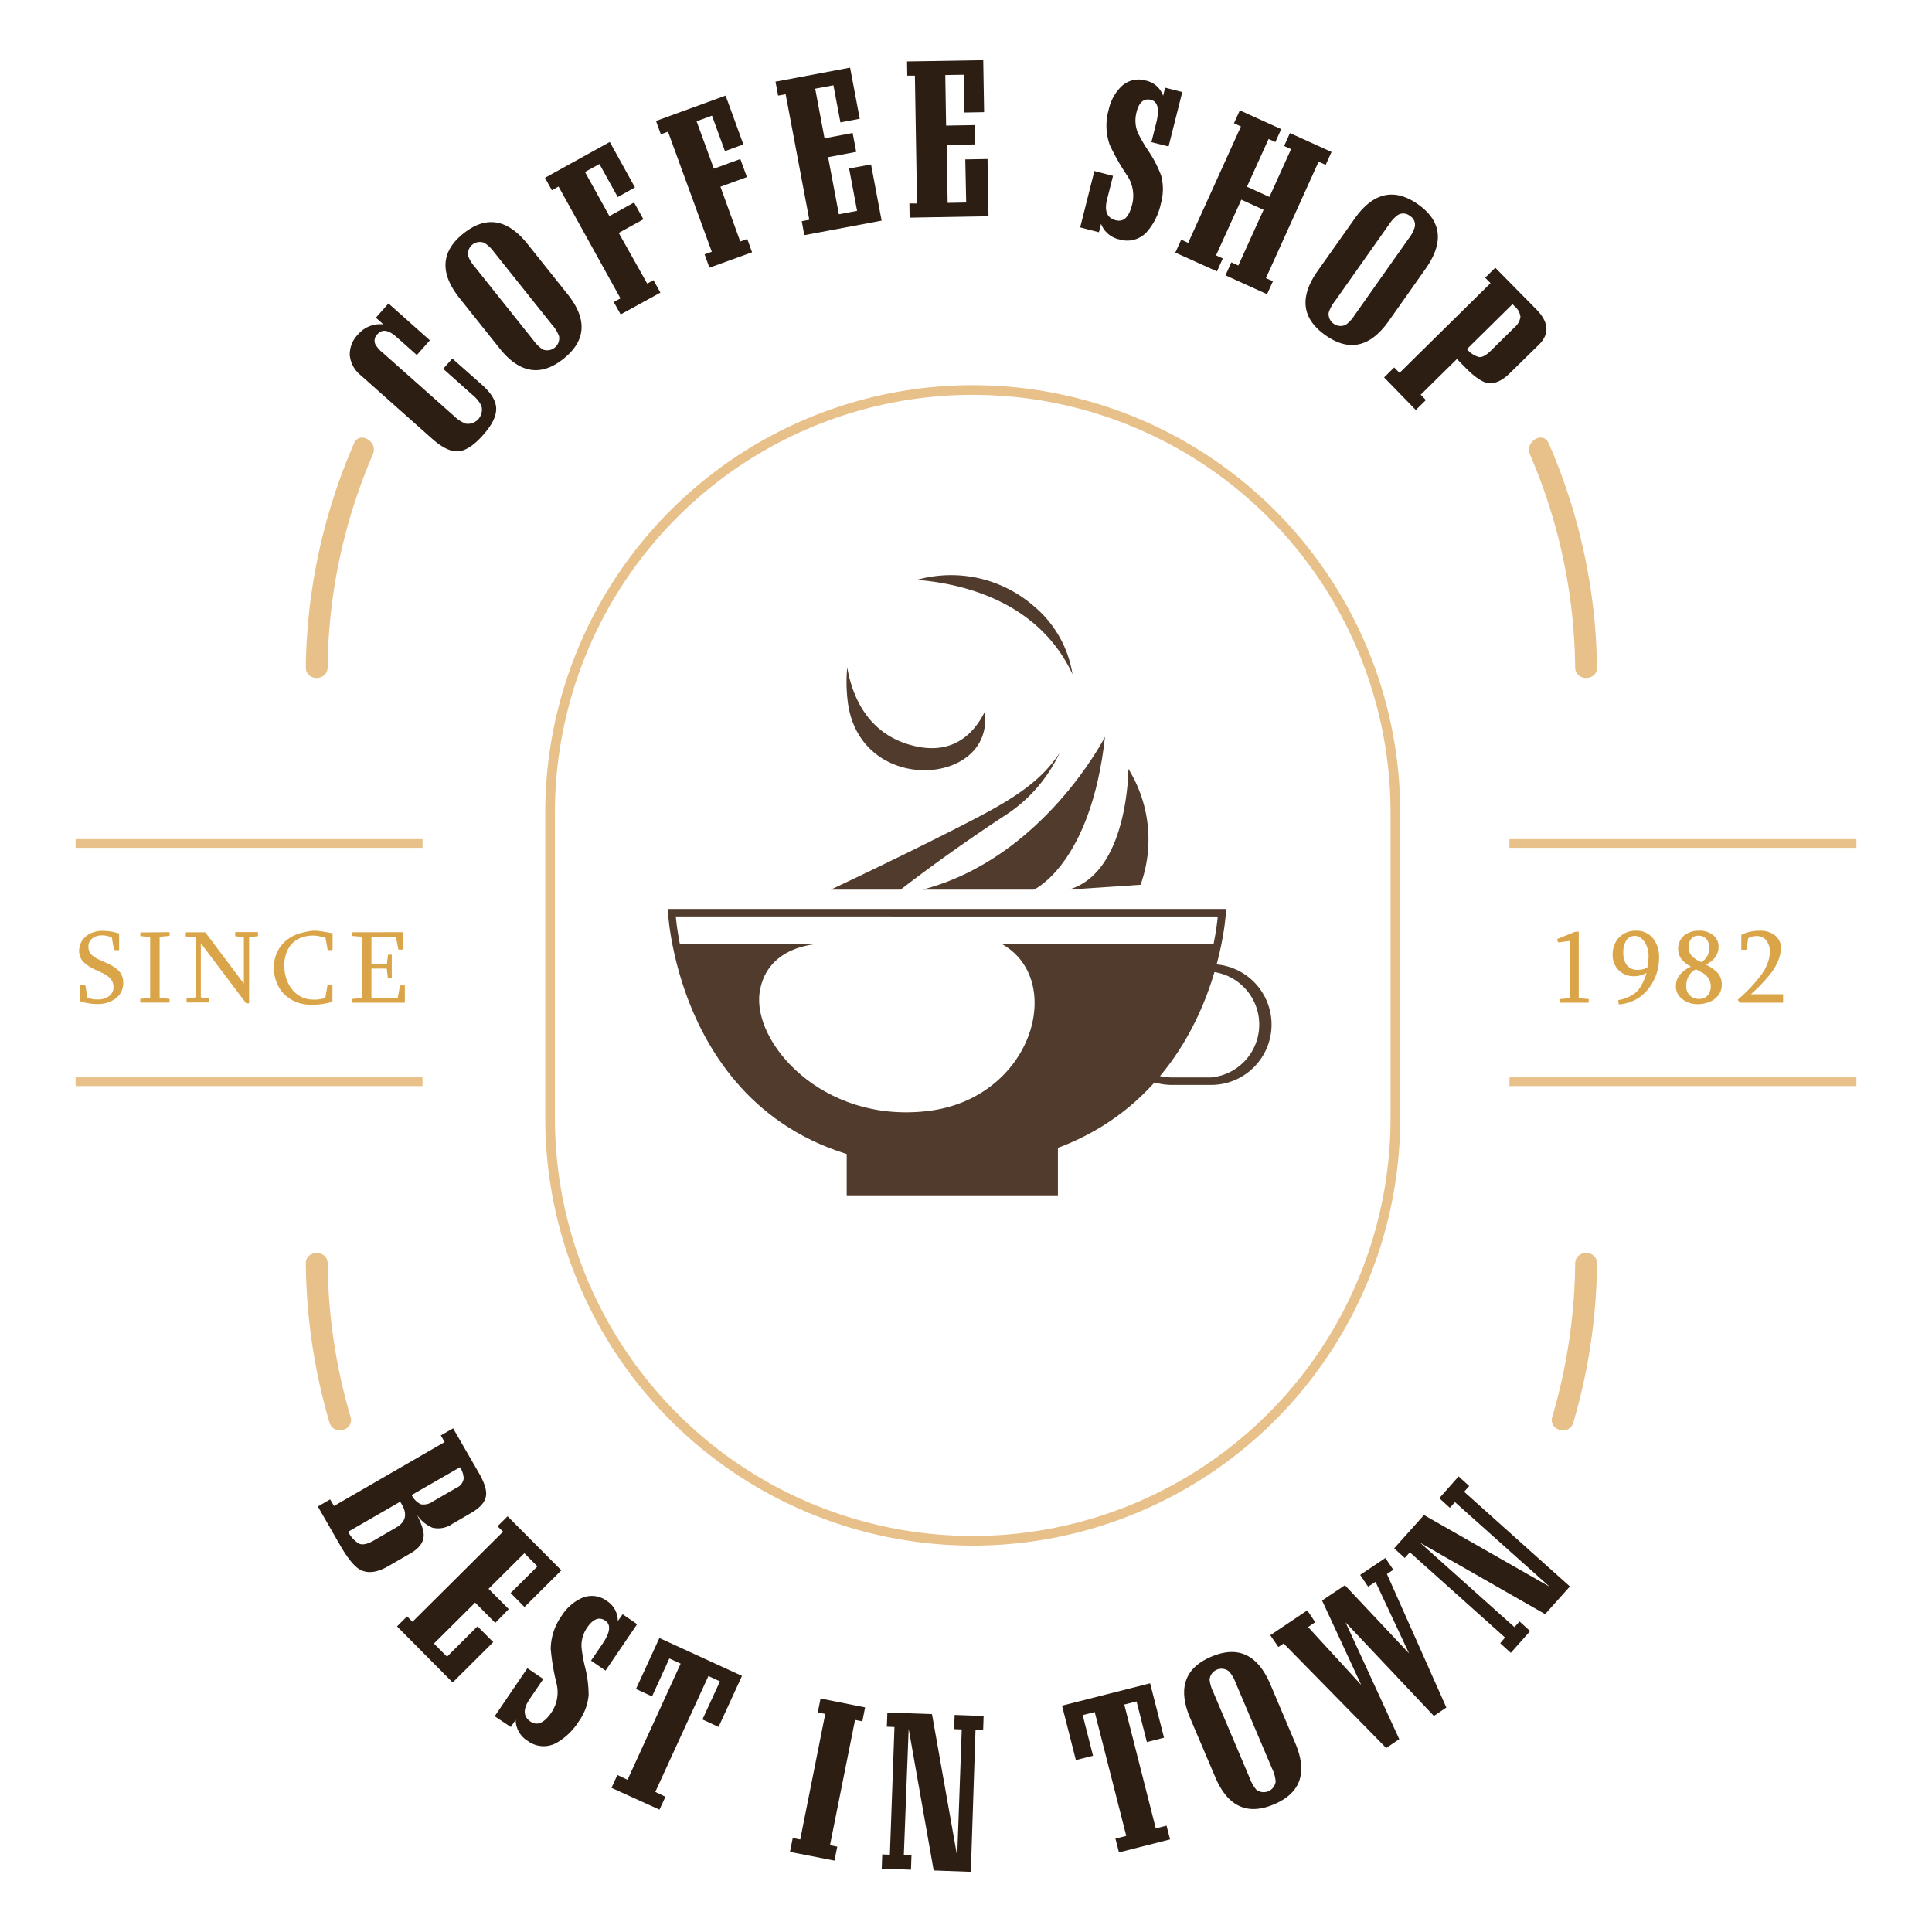 <svg id="Слой_1" data-name="Слой 1" xmlns="http://www.w3.org/2000/svg" viewBox="0 0 400 400"><defs><style>.cls-1{fill:#e8c08a;}.cls-2{fill:#daa449;}.cls-3{fill:none;stroke:#e8c08a;stroke-miterlimit:10;stroke-width:2px;}.cls-4{fill:#2d1e14;}.cls-5{fill:#503b2d;}</style></defs><rect class="cls-1" x="312.52" y="173.73" width="71.83" height="1.81"/><rect class="cls-1" x="312.52" y="223.05" width="71.83" height="1.81"/><rect class="cls-1" x="15.65" y="173.73" width="71.83" height="1.81"/><rect class="cls-1" x="15.65" y="223.05" width="71.83" height="1.81"/><path class="cls-2" d="M23.71,196.7c-.07,0-.11,0-.11-.09l-.43-2.43s0-.08-.09-.11a5,5,0,0,0-2-.41,3.12,3.12,0,0,0-1.91.59A2.1,2.1,0,0,0,18.3,196a2.34,2.34,0,0,0,.77,1.78,6.61,6.61,0,0,0,1.69,1l1.41.65a8.08,8.08,0,0,1,2.4,1.54,3.43,3.43,0,0,1,.94,2.44,3.94,3.94,0,0,1-1.67,3.39,6.23,6.23,0,0,1-3.75,1.08,11.94,11.94,0,0,1-2.65-.34,5,5,0,0,1-.77-.23c-.07,0-.11-.07-.11-.11V204c0-.07,0-.1.11-.1h.89c.07,0,.1.05.1.08l.44,2.44s0,0,0,.06l.05.06a4.71,4.71,0,0,0,2.11.38,3.89,3.89,0,0,0,2.24-.62,2.29,2.29,0,0,0,1-2c0-1.19-.79-2.15-2.37-2.89l-1.42-.66a8.22,8.22,0,0,1-2.33-1.5,3.21,3.21,0,0,1-1-2.36,3.82,3.82,0,0,1,.84-2.43A4.36,4.36,0,0,1,19.41,193a5.53,5.53,0,0,1,1.78-.28,11.08,11.08,0,0,1,2.58.31c.24.05.5.12.79.21.07,0,.1,0,.1.1v3.28c0,.07,0,.11-.1.11Z"/><path class="cls-2" d="M35,193c.07,0,.11,0,.11.1v.56a.1.1,0,0,1-.11.11l-1.84.18a.1.1,0,0,0-.11.1v12.46a.1.1,0,0,0,.11.11l1.84.17c.07,0,.11,0,.11.12v.55a.1.1,0,0,1-.11.11H29.14c-.07,0-.1,0-.1-.11v-.55c0-.08,0-.12.1-.12l1.84-.17a.1.1,0,0,0,.11-.11V194.07A.1.1,0,0,0,31,194l-1.84-.18c-.07,0-.1,0-.1-.11v-.56c0-.07,0-.1.1-.1Z"/><path class="cls-2" d="M38.48,193.12c0-.07,0-.1.11-.1H42.4a.13.13,0,0,1,.09,0l8,10.63v-9.53a.1.1,0,0,0-.1-.11l-1.6-.16c-.07,0-.1,0-.1-.12v-.65c0-.07,0-.1.1-.1h4.51c.07,0,.11,0,.11.1v.65c0,.08,0,.12-.11.12l-1.63.16c-.07,0-.1,0-.1.11v13.49c0,.08,0,.11-.13.11h-.41a.24.24,0,0,1-.11-.06l-9.34-12.37v11.11c0,.08,0,.11.09.11l1.58.17a.1.1,0,0,1,.11.11v.65a.1.1,0,0,1-.11.11h-4.5c-.08,0-.12,0-.12-.11v-.65c0-.07,0-.11.12-.11l1.64-.17a.1.1,0,0,0,.11-.11V194.16a.1.1,0,0,0-.11-.11l-1.84-.16c-.07,0-.11,0-.11-.12Z"/><path class="cls-2" d="M65,192.69c.26,0,.56,0,.89.05s.67.08,1,.14.67.1,1,.17l.86.16c.07,0,.11,0,.11.1v3.28a.1.1,0,0,1-.11.11h-.84l-.08,0a.08.08,0,0,1,0-.07l-.43-2.43a.14.14,0,0,0-.08-.11L66.8,194l-.61-.14a4.5,4.5,0,0,0-.64-.11,5,5,0,0,0-.64-.05,6.91,6.91,0,0,0-2.58.45,5.2,5.2,0,0,0-1.9,1.25,5.59,5.59,0,0,0-1.17,2,7.37,7.37,0,0,0-.4,2.5,8.57,8.57,0,0,0,.42,2.7,6.91,6.91,0,0,0,1.21,2.26,5.67,5.67,0,0,0,1.88,1.53,5.41,5.41,0,0,0,2.45.56c.16,0,.35,0,.57,0s.45,0,.67-.06l.67-.11a1.85,1.85,0,0,0,.56-.19.14.14,0,0,0,.08-.12l.43-2.44s0,0,0-.05a.11.11,0,0,1,.08,0h.84c.07,0,.11,0,.11.1v3.27s0,.08-.11.11l-.8.19-.94.18c-.35.05-.71.1-1.11.14a13,13,0,0,1-1.31.06,9.4,9.4,0,0,1-2.23-.26,7.84,7.84,0,0,1-1.91-.75,7.1,7.1,0,0,1-1.57-1.18,6.74,6.74,0,0,1-1.14-1.51,8,8,0,0,1-.73-1.82,8.4,8.4,0,0,1,0-4.3,7.39,7.39,0,0,1,.86-1.89,7.3,7.3,0,0,1,1.31-1.51,8.14,8.14,0,0,1,1.67-1.09,8.24,8.24,0,0,1,2-.67A10.26,10.26,0,0,1,65,192.69Z"/><path class="cls-2" d="M83.38,193c.07,0,.11,0,.11.1v3.4a.1.1,0,0,1-.11.11h-.8c-.07,0-.11,0-.11-.08L82,194.1c0-.06,0-.09-.11-.09H77c-.07,0-.1,0-.1.11v5.35c0,.07,0,.1.1.1h3c.08,0,.12,0,.12-.08l.21-1.76s0-.08.11-.08H81a.1.1,0,0,1,.11.11v4.7a.1.1,0,0,1-.11.11h-.59c-.07,0-.11,0-.11-.09l-.21-1.86q0-.09-.12-.09H77c-.07,0-.1,0-.1.11v5.85c0,.07,0,.11.1.11h5.26c.08,0,.11,0,.11-.09l.44-2.41s0-.08.1-.08h.81c.07,0,.1,0,.1.1v3.36c0,.08,0,.11-.1.11H73a.1.1,0,0,1-.11-.11v-.55c0-.08,0-.12.11-.12l1.84-.17c.07,0,.1,0,.1-.11V194a.12.12,0,0,0-.1-.06L73,193.79a.1.1,0,0,1-.11-.11v-.56c0-.07,0-.1.11-.1Z"/><path class="cls-2" d="M326.78,192.88c.06,0,.08,0,.08.1v13.57c0,.08.05.12.14.13l1.84.15c.06,0,.08,0,.08.1v.58c0,.05,0,.08-.08.08H323c-.06,0-.09,0-.09-.08v-.58a.09.09,0,0,1,.09-.1l1.94-.15a.16.16,0,0,0,.09,0,.11.11,0,0,0,0-.1V194.94c0-.08,0-.12-.1-.12l-2.3.29a.13.13,0,0,1-.08-.08l-.15-.56s0,0,0-.05l0,0,3.64-1.48.11,0Z"/><path class="cls-2" d="M339.5,204.53a9.48,9.48,0,0,0,.73-1.31,9.76,9.76,0,0,0,.67-1.81,4.88,4.88,0,0,1-2.53.7,4.36,4.36,0,0,1-3.26-1.25,4.45,4.45,0,0,1-1.23-3.25,5.23,5.23,0,0,1,.74-2.74,4.49,4.49,0,0,1,2.09-1.8,4.93,4.93,0,0,1,2-.38,4.33,4.33,0,0,1,3.59,1.67,6.08,6.08,0,0,1,1.19,3.85,10.31,10.31,0,0,1-2.5,6.86,8.36,8.36,0,0,1-5.72,2.87c-.09,0-.13,0-.13-.08l-.11-.7s.05-.08.15-.13a7.8,7.8,0,0,0,3.43-1.49A5.16,5.16,0,0,0,339.5,204.53Zm1.57-4.24.17-1.2a9.71,9.71,0,0,0,.08-1.21,5.57,5.57,0,0,0-.39-2,3.86,3.86,0,0,0-1.21-1.69,2,2,0,0,0-1.27-.41,2,2,0,0,0-1.83,1.06,4.55,4.55,0,0,0-.53,2.32,4.35,4.35,0,0,0,.69,2.63,2.68,2.68,0,0,0,2.33,1,4,4,0,0,0,1.57-.3A2.36,2.36,0,0,0,341.07,200.29Z"/><path class="cls-2" d="M351.84,192.69a4.33,4.33,0,0,1,2.8.89,3,3,0,0,1,1.17,2.44c0,1.57-.88,2.8-2.63,3.71a7.53,7.53,0,0,1,2.48,1.75,3.65,3.65,0,0,1,.82,2.39,3.55,3.55,0,0,1-.89,2.4,4.61,4.61,0,0,1-2.18,1.35,6.09,6.09,0,0,1-1.87.28,5.06,5.06,0,0,1-3.17-1,3.23,3.23,0,0,1-1.39-2.69,3.64,3.64,0,0,1,.83-2.41,6.65,6.65,0,0,1,2.29-1.68,6.44,6.44,0,0,1-2-1.57,3.69,3.69,0,0,1,.64-4.92A4.86,4.86,0,0,1,351.84,192.69Zm-.11,14.12a2.23,2.23,0,0,0,2.29-1.57,3.06,3.06,0,0,0,.18-1.08,3.25,3.25,0,0,0-1.82-2.81c-.39-.23-.81-.45-1.25-.66a3.14,3.14,0,0,0-1.48,1.36,3.86,3.86,0,0,0-.52,2,2.53,2.53,0,0,0,1.46,2.54A2.73,2.73,0,0,0,351.73,206.81Zm-.12-13.08a1.77,1.77,0,0,0-1.47.66,2.44,2.44,0,0,0-.53,1.61,2.72,2.72,0,0,0,.64,1.89,6.34,6.34,0,0,0,1.87,1.27h.15a3.15,3.15,0,0,0,1.59-3,2.59,2.59,0,0,0-.6-1.78A2.09,2.09,0,0,0,351.61,193.73Z"/><path class="cls-2" d="M369.09,205.84c.05,0,.08,0,.08.08v1.59a.07.07,0,0,1-.08.08h-8.92l0,0-.33-.54a.19.19,0,0,1,0-.07.08.08,0,0,1,0-.07,30.79,30.79,0,0,0,5-5.34,9.29,9.29,0,0,0,1.1-2.12,6.71,6.71,0,0,0,.49-2.44,3.55,3.55,0,0,0-.68-2.21,2.4,2.4,0,0,0-2-1,3.79,3.79,0,0,0-1.7.39c-.06,0-.1.08-.12.2l-.35,2.19s0,.06-.09.06h-.88c-.06,0-.09,0-.09-.08v-2.89a.2.2,0,0,1,.09-.15,6.45,6.45,0,0,1,1.8-.63,9.31,9.31,0,0,1,2-.19,4.73,4.73,0,0,1,3,.91,3.21,3.21,0,0,1,1.31,2.66,7.26,7.26,0,0,1-.66,2.83,11,11,0,0,1-1.39,2.37,34.39,34.39,0,0,1-4.17,4.38Z"/><path class="cls-3" d="M288.9,231.53A87.51,87.51,0,0,1,201.39,319h0a87.51,87.51,0,0,1-87.5-87.51V168.25a87.51,87.51,0,0,1,87.5-87.5h0a87.51,87.51,0,0,1,87.51,87.5Z"/><path class="cls-4" d="M80.43,62.83,89,70.46l-2.7,3.05-4.23-3.76q-2.48-2.19-3.91-.57a1.83,1.83,0,0,0-.46,2.08A5.84,5.84,0,0,0,79.21,73L93.92,86.06a7.49,7.49,0,0,0,2.47,1.65A2.92,2.92,0,0,0,99.66,84a7,7,0,0,0-1.9-2.29l-6-5.35,1.89-2.13,6.16,5.46q2.94,2.63,2.92,5T100,90.09q-2.82,3.18-5.12,3.35c-1.53.11-3.35-.76-5.44-2.63L74.71,77.72a6.12,6.12,0,0,1-2.29-4.13,5.86,5.86,0,0,1,1.72-4.36,6,6,0,0,1,5.23-2.07l-1.55-1.38Z"/><path class="cls-4" d="M95.17,61.76q-6.24-7.82.79-13.43t13.27,2.2l8.27,10.36q6.21,7.77-.83,13.39t-13.24-2.16Zm3.17-6.47,12.1,15.17a7.92,7.92,0,0,0,1.91,1.89,2.5,2.5,0,0,0,3.4-2.71,7,7,0,0,0-1.38-2.31L102.26,52.16a7.13,7.13,0,0,0-2-1.89A2.47,2.47,0,0,0,96.92,53,7.74,7.74,0,0,0,98.34,55.29Z"/><path class="cls-4" d="M128.5,65.1l-1.43-2.57,1.39-.76L115.64,38.62l-1.38.77-1.43-2.58,13.42-7.42,5.21,9.41-3.56,2-3.79-6.84-3,1.64,5.06,9.14,5.11-2.82,1.93,3.48-5.11,2.82L134,58.72,135.3,58l1.43,2.58Z"/><path class="cls-4" d="M146.88,55.42l-1-2.76,1.49-.54-9.07-24.86-1.48.54-1-2.76,14.41-5.25,3.68,10.11-3.82,1.39-2.68-7.35-3.19,1.17,3.58,9.81,5.48-2,1.36,3.74-5.48,2L153.26,50l1.45-.53,1,2.76Z"/><path class="cls-4" d="M166.52,48.69,166,45.8l1.56-.3-4.9-26-1.56.29-.54-2.88L176,14l2,10.58-4,.76-1.45-7.69-3.77.71,1.93,10.27,5.82-1.1.74,3.91-5.82,1.1,2.23,11.82,3.77-.71-1.65-8.76,4.54-.85,2.19,11.64Z"/><path class="cls-4" d="M188.33,45.06l-.05-2.94,1.58,0-.44-26.46-1.58,0-.05-2.94,15.78-.26.18,10.76-4.07.07-.13-7.82-3.84.06L195.88,26l5.93-.1.07,4L196,30l.2,12,3.84-.07L199.85,33l4.61-.08.2,11.85Z"/><path class="cls-4" d="M223.64,47.08l2.94-11.67,3.86,1-1.23,4.86c-.61,2.43,0,3.87,1.76,4.32s2.78-.7,3.45-3.33a7.5,7.5,0,0,0-1.11-6A45.06,45.06,0,0,1,229.76,30a12,12,0,0,1-.22-7.28,9.6,9.6,0,0,1,2.6-4.8,5.17,5.17,0,0,1,5.08-1.24,4.83,4.83,0,0,1,3.59,3.14l.42-1.67,3.55.9-2.84,11.27-3.55-.89,1-4q1.05-4.21-1.09-4.75c-1.49-.38-2.5.49-3,2.59a6.68,6.68,0,0,0,.26,4.17,29.56,29.56,0,0,0,2.14,3.71,24.7,24.7,0,0,1,2.71,5.21,11.13,11.13,0,0,1-.08,5.86,12.93,12.93,0,0,1-2.79,5.68,5.45,5.45,0,0,1-5.69,1.69,5.19,5.19,0,0,1-3.89-3.26l-.44,1.75Z"/><path class="cls-4" d="M243.34,52.3l1.22-2.68,1.44.66,10.92-24.1-1.44-.66,1.21-2.67,8.57,3.88-1.21,2.68-1.4-.64-4.48,9.89,4.65,2.11,4.48-9.89-1.44-.65,1.21-2.68,8.61,3.91-1.21,2.67L273,33.48,262.1,57.58l1.45.65-1.22,2.68L253.72,57l1.22-2.68,1.44.65,5.23-11.53L257,41.34l-5.23,11.53,1.4.64-1.21,2.68Z"/><path class="cls-4" d="M280.45,45.29q5.76-8.17,13.12-3t1.59,13.35l-7.64,10.83q-5.75,8.13-13.1,2.94t-1.61-13.32Zm7.09,1.24L276.36,62.38a7.81,7.81,0,0,0-1.28,2.37,2.49,2.49,0,0,0,3.54,2.5,7.13,7.13,0,0,0,1.84-2l11.19-15.86A7.06,7.06,0,0,0,292.91,47a2.11,2.11,0,0,0-1-2.29,2.13,2.13,0,0,0-2.53-.18A7.73,7.73,0,0,0,287.54,46.53Z"/><path class="cls-4" d="M286.56,78.14l2.09-2.06,1.11,1.12L308.6,58.62l-1.11-1.12,2.09-2.07,8.48,8.6q3.94,4,.53,7.36l-6,5.88c-1.67,1.65-3.26,2.3-4.75,2q-1.72-.41-4.39-3.1l-1.81-1.84-7.5,7.4,1.08,1.1-2.09,2.06Zm17.15-5.86a5,5,0,0,0,2.48,1.64c.66.1,1.47-.33,2.44-1.28l4.91-4.84a3.49,3.49,0,0,0,1.25-2.17,3.22,3.22,0,0,0-1.16-2.17l-.48-.49Z"/><path class="cls-4" d="M65.81,311.9l2.54-1.47.8,1.37,22.91-13.24-.8-1.37,2.55-1.47,5.29,9.16q1.71,2.94,1.54,4.65-.18,2-3,3.65l-4,2.33a5.16,5.16,0,0,1-4.09.79,7.15,7.15,0,0,1-3.24-2.72c1,2,1.5,3.48,1.4,4.52-.09,1.34-1,2.52-2.8,3.55l-4.51,2.6c-2.34,1.36-4.32,1.59-5.91.7q-1.73-1-4-4.9Zm11.66,7L82,316.27q3-1.72,1.18-4.81l-.32-.55-10.77,6.22a5.85,5.85,0,0,0,2.3,2.49C75.12,319.91,76.14,319.67,77.47,318.9Zm17.76-15.12-10,5.75a4.12,4.12,0,0,0,1.92,1.92,3.35,3.35,0,0,0,2.54-.63l4.77-2.76A2.51,2.51,0,0,0,96,306.15,4.35,4.35,0,0,0,95.23,303.78Z"/><path class="cls-4" d="M82.2,336.73l2.08-2.08,1.12,1.12,18.76-18.66L103,316l2.09-2.07,11.13,11.19-7.63,7.59-2.87-2.89,5.55-5.52-2.71-2.72-7.41,7.37,4.18,4.2L102.54,336l-4.17-4.2-8.53,8.48L92.55,343l6.31-6.29,3.26,3.27-8.4,8.36Z"/><path class="cls-4" d="M102.42,355.33l6.77-9.95,3.29,2.24-2.82,4.15q-2.11,3.11.16,4.66,2.1,1.43,4.39-1.94a7.52,7.52,0,0,0,1-6,47.38,47.38,0,0,1-1.19-7.1,12.1,12.1,0,0,1,2.3-6.91,9.64,9.64,0,0,1,4.1-3.61,5.16,5.16,0,0,1,5.19.57,4.87,4.87,0,0,1,2.3,4.19l1-1.42,3,2.06-6.54,9.61-3-2.06,2.34-3.44c1.63-2.39,1.84-4,.61-4.84s-2.51-.4-3.73,1.4a6.57,6.57,0,0,0-1.2,4,29.13,29.13,0,0,0,.74,4.22,23.84,23.84,0,0,1,.74,5.82,11,11,0,0,1-2.08,5.47,13.09,13.09,0,0,1-4.57,4.39,5.48,5.48,0,0,1-5.93-.38,5.17,5.17,0,0,1-2.53-4.4l-1,1.5Z"/><path class="cls-4" d="M126.6,370.16l1.22-2.67,2.1,1,11-24.05-2.34-1.07L135,351.22l-3.33-1.53,4.85-10.56,17.1,7.85-4.85,10.56L145.43,356l3.63-7.89L146.67,347l-11,24,2.1,1-1.23,2.67Z"/><path class="cls-4" d="M163.55,383.42l.58-2.88,1.55.31,5.18-26-1.55-.31.58-2.88,9.22,1.84-.57,2.89-1.51-.3-5.19,25.94,1.51.3-.58,2.89Z"/><path class="cls-4" d="M198.18,384.34l.94-26.28-1.58-.06.11-2.94,6,.22-.1,2.94-1.58-.06L201,387.54l-7.69-.28-5.18-29.33-1,26.17,1.58.06-.1,2.94-6.06-.22.11-2.94,1.58.06.95-26.44-1.58-.06.11-2.94,9.24.33Z"/><path class="cls-4" d="M231.67,383.52l-.73-2.85,2.24-.57-6.53-25.64-2.49.63,2.14,8.42-3.55.9-2.87-11.27,18.24-4.63L241,359.77l-3.55.91-2.14-8.42-2.54.65,6.52,25.64,2.23-.57.73,2.85Z"/><path class="cls-4" d="M246.41,355.72q-3.9-9.21,4.38-12.72T263,348.69l5.17,12.2q3.89,9.17-4.4,12.68t-12.17-5.65Zm4.79-5.38,7.57,17.87a7.84,7.84,0,0,0,1.34,2.33,2.5,2.5,0,0,0,4-1.69,7.15,7.15,0,0,0-.71-2.6l-7.58-17.87a7,7,0,0,0-1.39-2.35,2.47,2.47,0,0,0-4,1.73A7.94,7.94,0,0,0,251.2,350.34Z"/><path class="cls-4" d="M296.87,355.27,278.59,335.9l11.11,24.17L287,361.91l-21.24-21.65-1.09.73L263,338.55l7.66-5.14,1.64,2.45-1.47,1,11,12-8.11-17.49,4.73-3.17,13.28,14.12-6.94-14.82-1.54,1-1.64-2.44,5.22-3.5,1.64,2.44-1.32.88,12.3,27.64Z"/><path class="cls-4" d="M320.83,328.51,301.23,311l-1.05,1.18-2.19-2,4-4.51,2.19,2-1.05,1.18,21.9,19.61-5.13,5.73-25.87-14.78,19.52,17.47,1.05-1.18,2.19,2-4,4.51-2.19-2,1-1.18-19.71-17.65-1.05,1.18-2.19-2,6.17-6.89Z"/><path class="cls-1" d="M326.12,261.61a115.91,115.91,0,0,1-4.74,31.73c-.83,2.81,3.53,4,4.35,1.2a120,120,0,0,0,4.91-32.93c0-2.92-4.49-2.91-4.52,0Z"/><path class="cls-1" d="M316.75,94.07a114,114,0,0,1,9.37,44.11c0,2.91,4.56,2.91,4.52,0a119.52,119.52,0,0,0-10-46.39c-1.15-2.67-5-.36-3.9,2.28Z"/><path class="cls-1" d="M63.32,261.61a120.36,120.36,0,0,0,4.9,32.93c.83,2.79,5.19,1.61,4.36-1.2a115.91,115.91,0,0,1-4.74-31.73c0-2.91-4.55-2.92-4.52,0Z"/><path class="cls-1" d="M73.31,91.79a119.56,119.56,0,0,0-10,46.39c0,2.91,4.48,2.91,4.52,0a114,114,0,0,1,9.37-44.11c1.14-2.64-2.75-4.95-3.9-2.28Z"/><path class="cls-5" d="M194.85,241.67h0c-53.6,0-56.52-52.14-56.54-52.67l0-.81H253.8l0,.81c0,.52-3,51.89-57.72,52.67Zm-54.94-51.93c.6,6.54,6.48,50.38,54.93,50.38H196c49.53-.7,55.52-43.87,56.13-50.37Z"/><polygon class="cls-5" points="175.3 238.14 175.3 247.48 219.03 247.48 219.03 235.85 175.3 238.14"/><path class="cls-5" d="M170.46,195.36H139.92c2.64,14,13.36,46.14,56.11,45.53,42.57-.61,53.38-31.79,56.08-45.53H207.27c13.56,7.36,6.59,32.16-15.31,34.68s-36.23-14.34-34.68-24.61S170.46,195.36,170.46,195.36Z"/><path class="cls-5" d="M191,184.19h23.06s11.82-5.3,14.72-31.64C228.77,152.55,216,177.67,191,184.19Z"/><path class="cls-5" d="M221.22,184.19l14.92-1a27.75,27.75,0,0,0-2.52-24S233.62,180.76,221.22,184.19Z"/><path class="cls-5" d="M208.69,168.43a31,31,0,0,0,10.69-12.56c-3.33,5.13-8.28,8.79-16.57,13.14-12.38,6.51-30.8,15.18-30.8,15.18h14.46S196,176.7,208.69,168.43Z"/><path class="cls-5" d="M175.49,145.05c2.26,19.85,30.48,17.81,28.37,2.36-2.63,5.29-7.5,9.26-15.86,6.68-8.7-2.68-11.63-10.34-12.59-15.89A32.24,32.24,0,0,0,175.49,145.05Z"/><path class="cls-5" d="M214.11,125.55a26.08,26.08,0,0,0-24.26-5.5c10.18.83,25.33,4.81,32.2,19.54A23.09,23.09,0,0,0,214.11,125.55Z"/><path class="cls-5" d="M250.76,224.62h-8.13a12.5,12.5,0,0,1,0-25h8.13a12.5,12.5,0,0,1,0,25Zm-8.13-23.45a10.95,10.95,0,0,0,0,21.9h8.13a11,11,0,0,0,0-21.9Z"/></svg>
